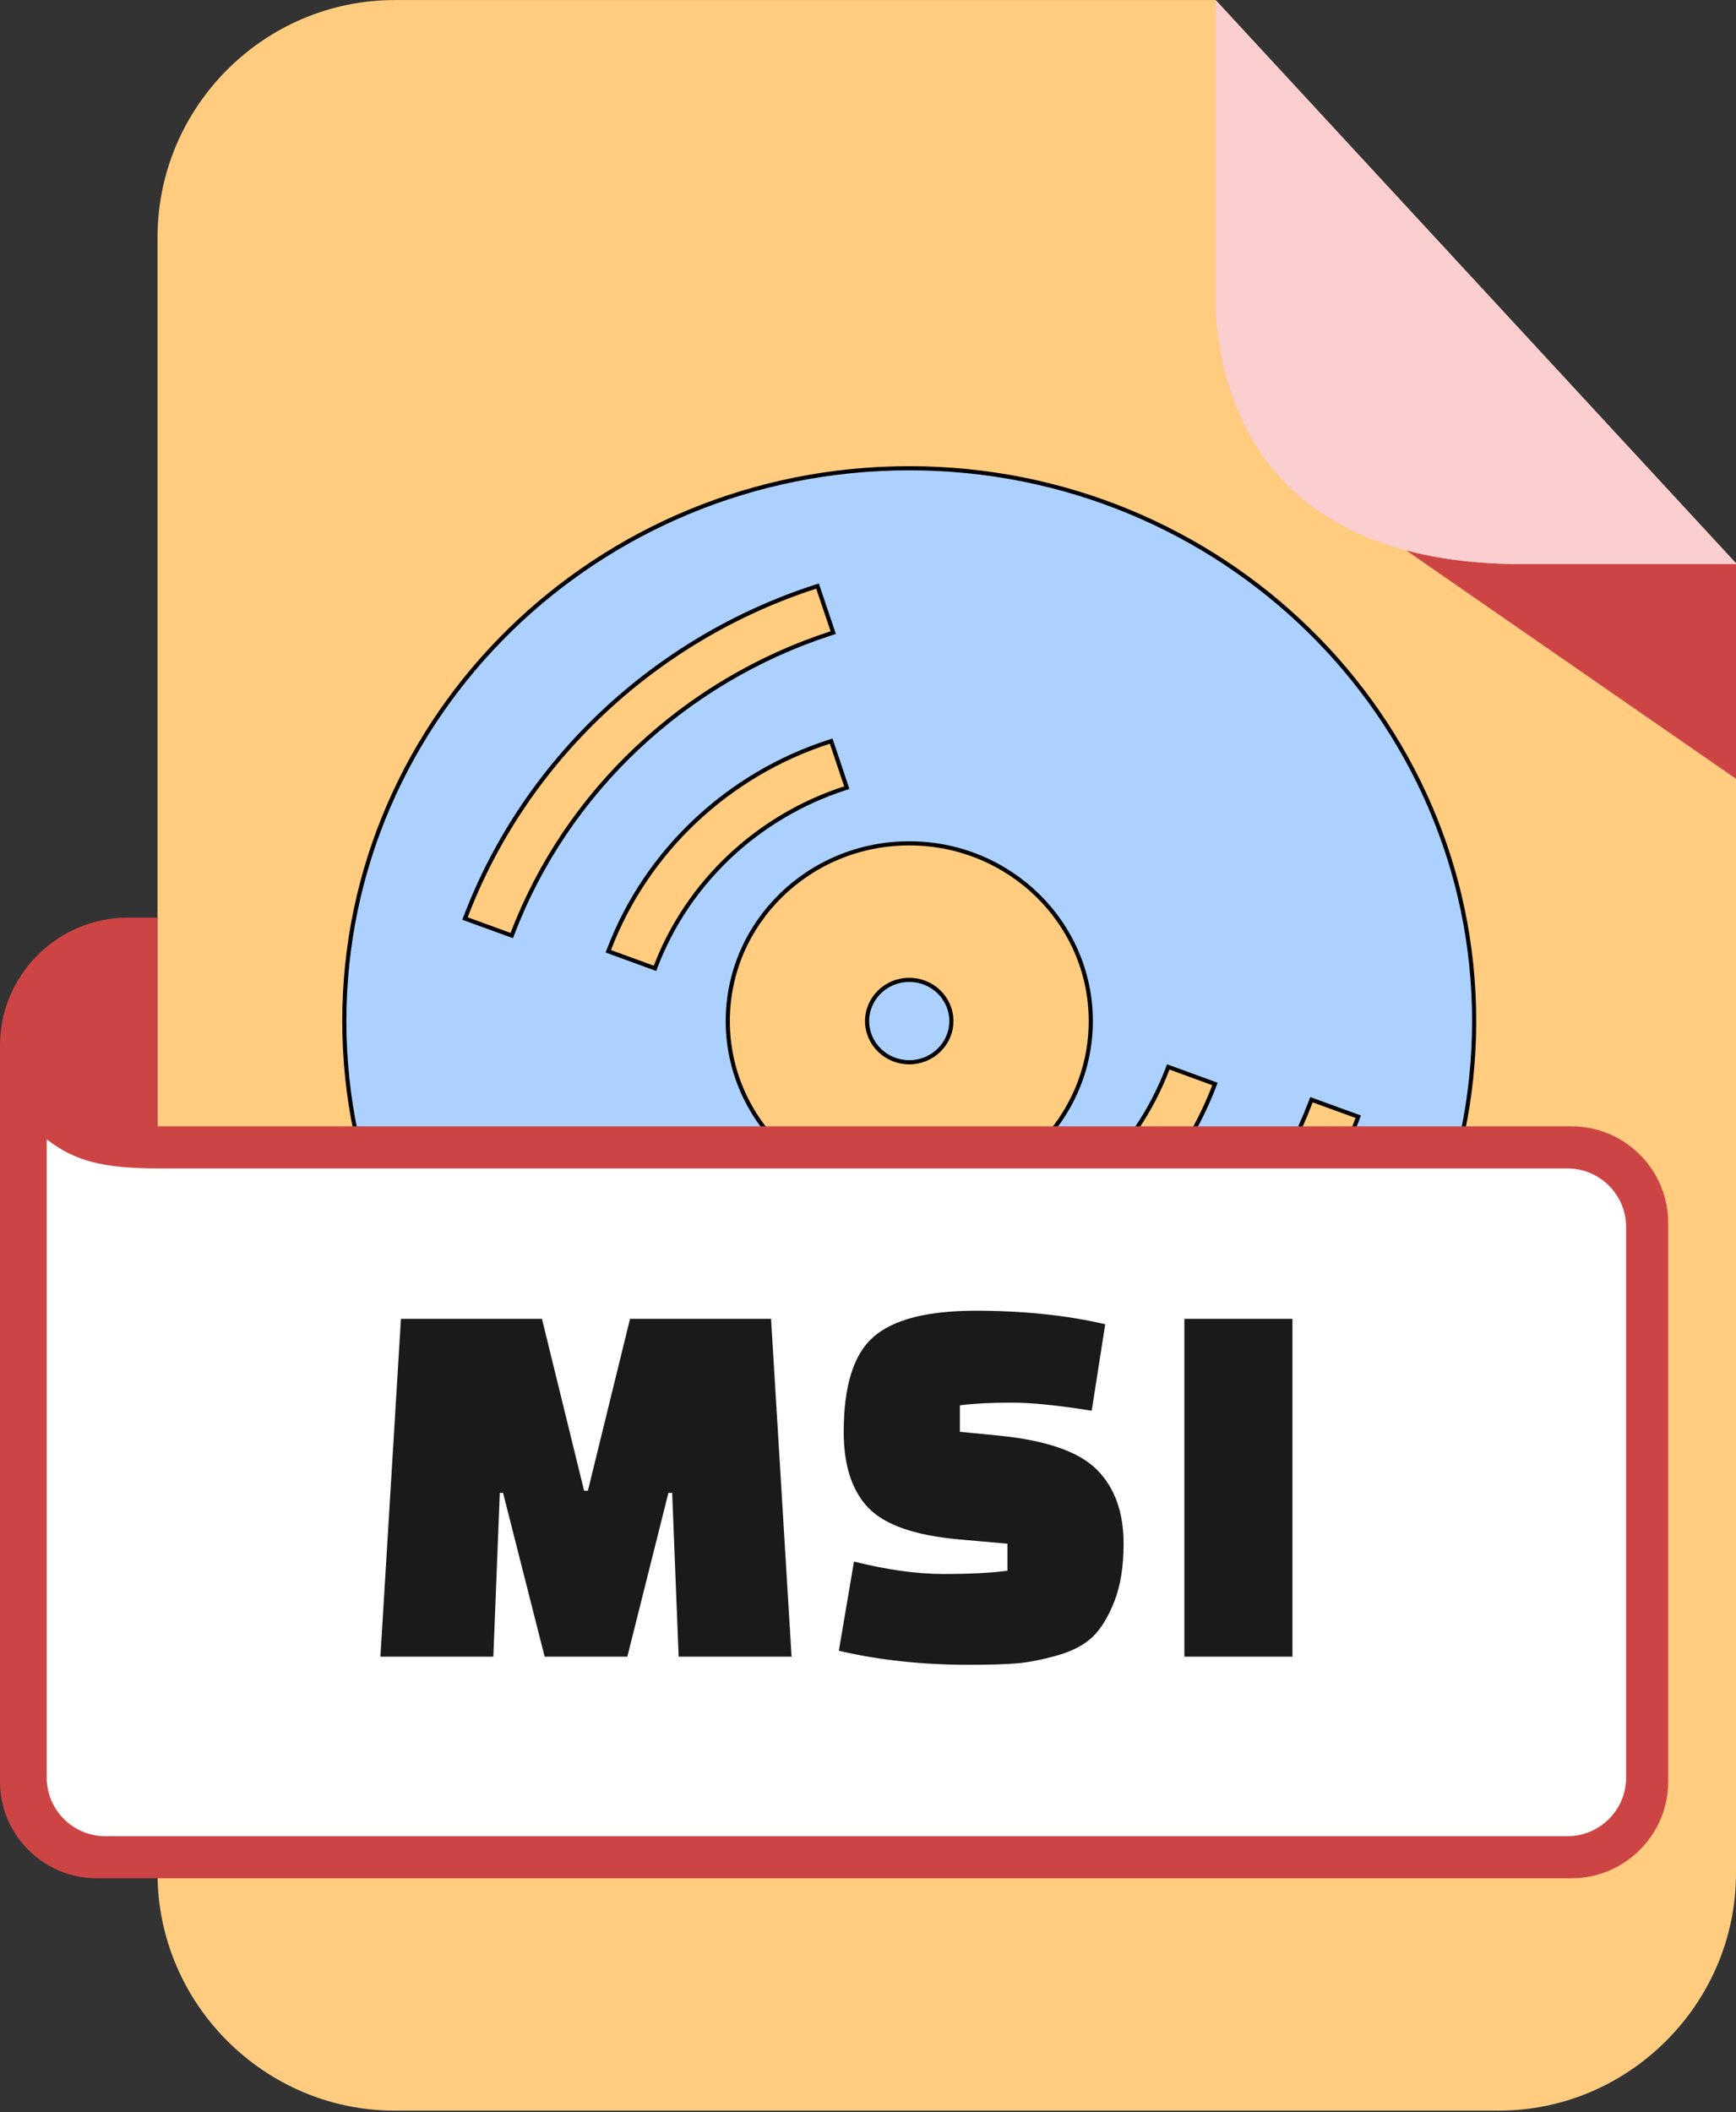<svg width="421" height="512" viewBox="0 0 421 512" fill="none" xmlns="http://www.w3.org/2000/svg">
<rect x="0" y="0" width="421" height="512" fill="#333333" stroke="none"/>
<g clip-path="url(#clip0_0_1)">
<path fill-rule="evenodd" clip-rule="evenodd" d="M95.705 0.014H294.799L421 136.548V454.103C421 485.643 395.039 511.605 363.498 511.605H95.705C64.155 511.605 38.203 485.732 38.203 454.103V57.515C38.203 25.886 64.076 0.014 95.705 0.014Z" fill="#FFCC80"/>
<path d="M112.947 222.168L112.765 222.643L113.243 222.817L123.649 226.604L124.112 226.772L124.287 226.313C130.839 209.156 141.247 193.83 154.51 181.336C167.728 168.887 183.754 159.271 201.587 153.493L202.068 153.337L201.906 152.857L198.415 142.525L198.257 142.057L197.787 142.209C178.246 148.537 160.636 159.105 146.126 172.771L146.438 173.103L146.126 172.771C131.593 186.46 120.158 203.292 112.947 222.168ZM147.702 230.115L147.521 230.589L147.998 230.763L158.382 234.55L158.845 234.719L159.02 234.259C162.909 224.086 169.087 214.999 176.957 207.584C184.804 200.213 194.295 194.516 204.877 191.08L205.357 190.924L205.196 190.445L201.728 180.113L201.57 179.645L201.1 179.796C188.787 183.76 177.711 190.41 168.572 199.019C159.433 207.629 152.228 218.244 147.702 230.115ZM294.462 263.221L294.642 262.747L294.166 262.573L283.782 258.786L283.319 258.617L283.143 259.077C279.255 269.25 273.076 278.338 265.207 285.752L265.207 285.753C257.383 293.145 247.869 298.82 237.287 302.256L236.807 302.412L236.967 302.891L240.436 313.224L240.593 313.692L241.063 313.54C253.377 309.577 264.452 302.927 273.591 294.317C282.731 285.707 289.936 275.093 294.462 263.221ZM329.217 271.168L329.398 270.693L328.921 270.519L318.514 266.732L318.052 266.564L317.876 267.024C311.324 284.18 300.916 299.507 287.654 312C274.436 324.45 258.409 334.065 240.577 339.843L240.095 339.999L240.257 340.479L243.749 350.812L243.907 351.279L244.376 351.127C263.918 344.8 281.528 334.253 296.038 320.565C310.571 306.854 322.006 290.023 329.217 271.168ZM220.5 113.5C296.168 113.5 357.5 173.509 357.5 247.5C357.5 321.491 296.168 381.5 220.5 381.5C144.832 381.5 83.5 321.491 83.5 247.5C83.5 173.509 144.832 113.5 220.5 113.5ZM220.5 237.514C226.164 237.514 230.72 242.007 230.72 247.5C230.72 252.993 226.164 257.486 220.5 257.486C214.857 257.486 210.28 253.014 210.28 247.5C210.28 242.007 214.857 237.514 220.5 237.514ZM264.528 247.5C264.528 223.702 244.801 204.421 220.5 204.421C196.198 204.421 176.494 223.703 176.494 247.5C176.494 271.297 196.198 290.579 220.5 290.579C244.801 290.579 264.528 271.298 264.528 247.5Z" fill="#ACD1FF" stroke="black"/>
<path fill-rule="evenodd" clip-rule="evenodd" d="M341.028 133.408H341.009L421 188.771V136.705H366.643C357.185 136.555 348.645 135.431 341.028 133.408Z" fill="#CD4445"/>
<path fill-rule="evenodd" clip-rule="evenodd" d="M294.8 0L421 136.533V136.705H366.643C321.575 135.987 297.313 113.308 294.8 75.321V0Z" fill="#FBCFD0"/>
<path d="M0 431.901V253.404L0.028 252.143C0.696 235.697 14.361 222.437 30.964 222.437H38.202V273.026H381.177C394.039 273.026 404.55 283.536 404.55 296.397V431.901C404.55 444.731 394.007 455.274 381.177 455.274H23.373C10.541 455.274 0 444.75 0 431.901Z" fill="#CD4445"/>
<path d="M11.329 276.171V430.899C11.329 438.692 17.709 445.077 25.508 445.077H380.175C387.974 445.077 394.353 438.698 394.353 430.899V297.405C394.353 289.607 387.965 283.227 380.175 283.227H37.892C25.274 283.131 18.306 281.589 11.329 276.171Z" fill="white"/>
<path d="M119.638 401.572H92.253L97.233 319.678H131.432L141.652 361.347H142.568L152.788 319.678H186.988L191.967 401.572H164.582L163.009 361.871H162.093L152.133 401.572H132.087L121.997 361.871H121.212L119.638 401.572ZM203.431 400.132L207.1 378.512C215.137 380.52 222.364 381.524 228.787 381.524C235.207 381.524 240.381 381.262 244.312 380.738V374.187L232.52 373.138C221.863 372.177 214.546 369.623 210.573 365.474C206.597 361.325 204.611 355.188 204.611 347.063C204.611 335.882 207.034 328.197 211.883 324.003C216.732 319.809 224.963 317.713 236.581 317.713C248.199 317.713 258.683 318.805 268.029 320.989L264.754 341.953C256.63 340.643 250.122 339.988 245.23 339.988C240.338 339.988 236.19 340.207 232.781 340.643V347.063L242.216 347.982C253.658 349.116 261.564 351.846 265.932 356.17C270.301 360.495 272.484 366.5 272.484 374.187C272.484 379.691 271.742 384.341 270.256 388.141C268.772 391.941 267.002 394.825 264.949 396.79C262.896 398.755 259.993 400.262 256.236 401.311C252.481 402.358 249.182 402.992 246.343 403.21C243.505 403.429 239.726 403.538 235.01 403.538C223.653 403.538 213.127 402.403 203.431 400.132ZM287.224 401.572V319.678H313.429V401.572H287.224Z" fill="#1A1A1A"/>
</g>
<defs>
<clipPath id="clip0_0_1">
<rect width="421" height="511.605" fill="white"/>
</clipPath>
</defs>
</svg>
